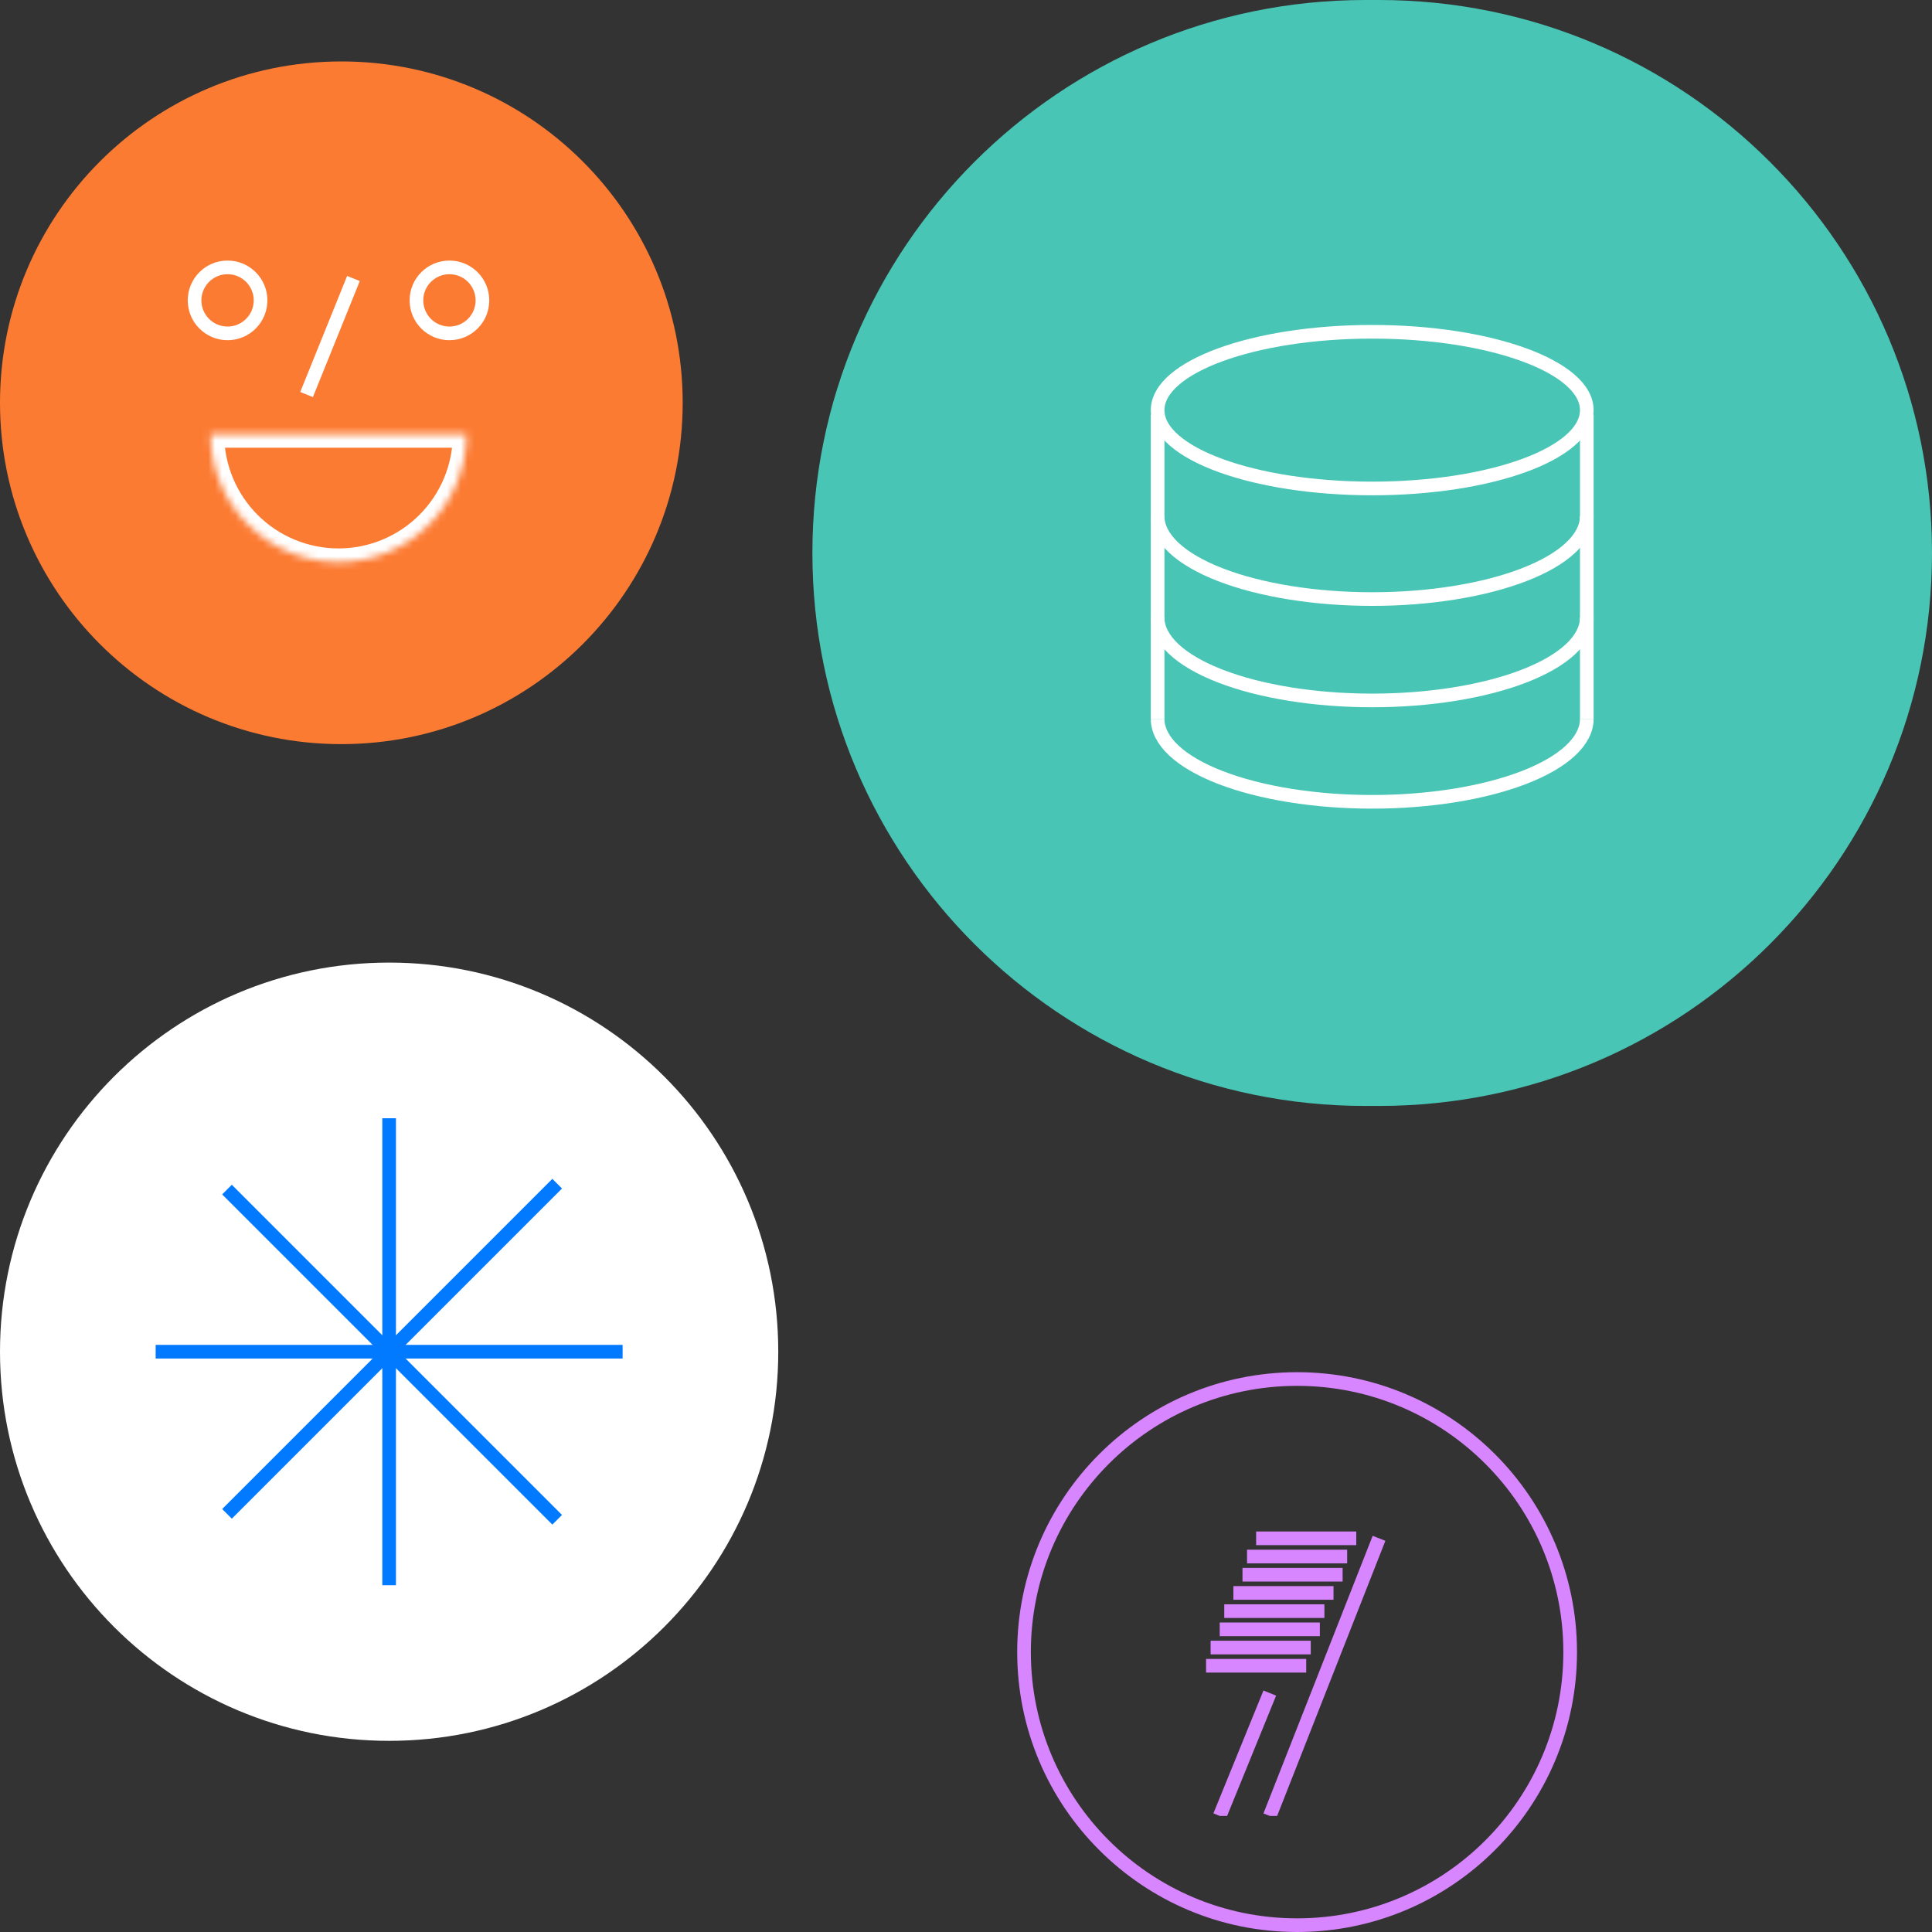 <svg width="283" height="283" viewBox="0 0 283 283" fill="none" xmlns="http://www.w3.org/2000/svg">
<rect x="0" y="0" width="283" height="283" fill="#333333" stroke="none"/>
<path d="M0 198C0 166.52 25.52 141 57 141C88.48 141 114 166.52 114 198C114 229.48 88.48 255 57 255C25.52 255 0 229.48 0 198Z" fill="white"/>
<g clip-path="url(#clip0)">
<path d="M57 163.8V232.2" stroke="#017AFF" stroke-width="2"/>
<path d="M22.801 198H91.201" stroke="#017AFF" stroke-width="2"/>
<path d="M33.25 174.25L81.616 222.616" stroke="#017AFF" stroke-width="2"/>
<path d="M33.25 221.75L81.616 173.384" stroke="#017AFF" stroke-width="2"/>
</g>
<path d="M0 59C0 31.386 22.386 9 50 9C77.614 9 100 31.386 100 59C100 86.614 77.614 109 50 109C22.386 109 0 86.614 0 59Z" fill="#FC7B33"/>
<mask id="path-7-inside-1" fill="white">
<path d="M68.334 63.584C68.334 66.046 67.849 68.484 66.907 70.759C65.965 73.034 64.583 75.101 62.842 76.842C61.101 78.583 59.034 79.964 56.759 80.906C54.484 81.849 52.046 82.334 49.584 82.334C47.122 82.334 44.684 81.849 42.409 80.906C40.134 79.964 38.067 78.583 36.326 76.842C34.585 75.101 33.203 73.034 32.261 70.759C31.319 68.484 30.834 66.046 30.834 63.584L49.584 63.584H68.334Z"/>
</mask>
<path d="M68.334 63.584C68.334 66.046 67.849 68.484 66.907 70.759C65.965 73.034 64.583 75.101 62.842 76.842C61.101 78.583 59.034 79.964 56.759 80.906C54.484 81.849 52.046 82.334 49.584 82.334C47.122 82.334 44.684 81.849 42.409 80.906C40.134 79.964 38.067 78.583 36.326 76.842C34.585 75.101 33.203 73.034 32.261 70.759C31.319 68.484 30.834 66.046 30.834 63.584L49.584 63.584H68.334Z" stroke="white" stroke-width="4" mask="url(#path-7-inside-1)"/>
<path d="M38.167 44C38.167 46.669 36.003 48.833 33.333 48.833C30.664 48.833 28.5 46.669 28.5 44C28.5 41.331 30.664 39.167 33.333 39.167C36.003 39.167 38.167 41.331 38.167 44Z" stroke="white" stroke-width="2"/>
<path d="M70.667 44C70.667 46.669 68.503 48.833 65.833 48.833C63.164 48.833 61 46.669 61 44C61 41.331 63.164 39.167 65.833 39.167C68.503 39.167 70.667 41.331 70.667 44Z" stroke="white" stroke-width="2"/>
<line x1="44.907" y1="57.792" x2="51.775" y2="40.794" stroke="white" stroke-width="2"/>
<g clip-path="url(#clip1)">
<path d="M202 225.333L186 266" stroke="#D886FF" stroke-width="2"/>
<path d="M178.666 266L185.999 248" stroke="#D886FF" stroke-width="2"/>
<path d="M184 225.333H198.667" stroke="#D886FF" stroke-width="2"/>
<path d="M182.666 228H197.333" stroke="#D886FF" stroke-width="2"/>
<path d="M182 230.667H196.667" stroke="#D886FF" stroke-width="2"/>
<path d="M180.666 233.333H195.333" stroke="#D886FF" stroke-width="2"/>
<path d="M179.332 236H193.999" stroke="#D886FF" stroke-width="2"/>
<path d="M178.666 238.667H193.333" stroke="#D886FF" stroke-width="2"/>
<path d="M177.332 241.333H191.999" stroke="#D886FF" stroke-width="2"/>
<path d="M176.666 244H191.333" stroke="#D886FF" stroke-width="2"/>
</g>
<path d="M190 281C168.461 281 151 263.539 151 242H149C149 264.644 167.356 283 190 283V281ZM229 242C229 263.539 211.539 281 190 281V283C212.644 283 231 264.644 231 242H229ZM190 203C211.539 203 229 220.461 229 242H231C231 219.356 212.644 201 190 201V203ZM190 201C167.356 201 149 219.356 149 242H151C151 220.461 168.461 203 190 203V201Z" fill="#D886FF"/>
<path d="M119 81C119 36.265 155.265 0 200 0H202C246.735 0 283 36.265 283 81C283 125.735 246.735 162 202 162H200C155.265 162 119 125.735 119 81Z" fill="#48C5B5"/>
<ellipse cx="201.002" cy="60.075" rx="31.433" ry="11.475" stroke="white" stroke-width="2"/>
<path d="M232.435 105.3C232.435 106.895 231.622 108.475 230.042 109.949C228.463 111.424 226.147 112.763 223.228 113.891C220.31 115.019 216.844 115.914 213.031 116.525C209.217 117.136 205.13 117.45 201.002 117.45C196.874 117.45 192.786 117.136 188.973 116.525C185.159 115.914 181.694 115.019 178.775 113.891C175.856 112.763 173.541 111.424 171.961 109.949C170.381 108.475 169.568 106.895 169.568 105.3" stroke="white" stroke-width="2"/>
<path d="M232.435 90.45C232.435 92.046 231.622 93.626 230.042 95.1C228.463 96.574 226.147 97.913 223.228 99.041C220.31 100.17 216.844 101.064 213.031 101.675C209.217 102.286 205.13 102.6 201.002 102.6C196.874 102.6 192.786 102.286 188.973 101.675C185.159 101.064 181.694 100.17 178.775 99.041C175.856 97.913 173.541 96.574 171.961 95.1C170.381 93.625 169.568 92.046 169.568 90.45" stroke="white" stroke-width="2"/>
<path d="M232.435 75.6C232.435 77.195 231.622 78.775 230.042 80.249C228.463 81.724 226.147 83.063 223.228 84.191C220.31 85.319 216.844 86.214 213.031 86.825C209.217 87.436 205.13 87.75 201.002 87.75C196.874 87.75 192.786 87.436 188.973 86.825C185.159 86.214 181.694 85.319 178.775 84.191C175.856 83.063 173.541 81.724 171.961 80.249C170.381 78.775 169.568 77.195 169.568 75.6" stroke="white" stroke-width="2"/>
<path d="M169.568 105.3V60.75" stroke="white" stroke-width="2"/>
<path d="M232.436 105.3V60.75" stroke="white" stroke-width="2"/>
<defs>
<clipPath id="clip0">
<rect width="68.4" height="68.4" fill="white" transform="translate(22.801 163.8)"/>
</clipPath>
<clipPath id="clip1">
<rect width="48" height="48" fill="white" transform="translate(166 218)"/>
</clipPath>
</defs>
</svg>

